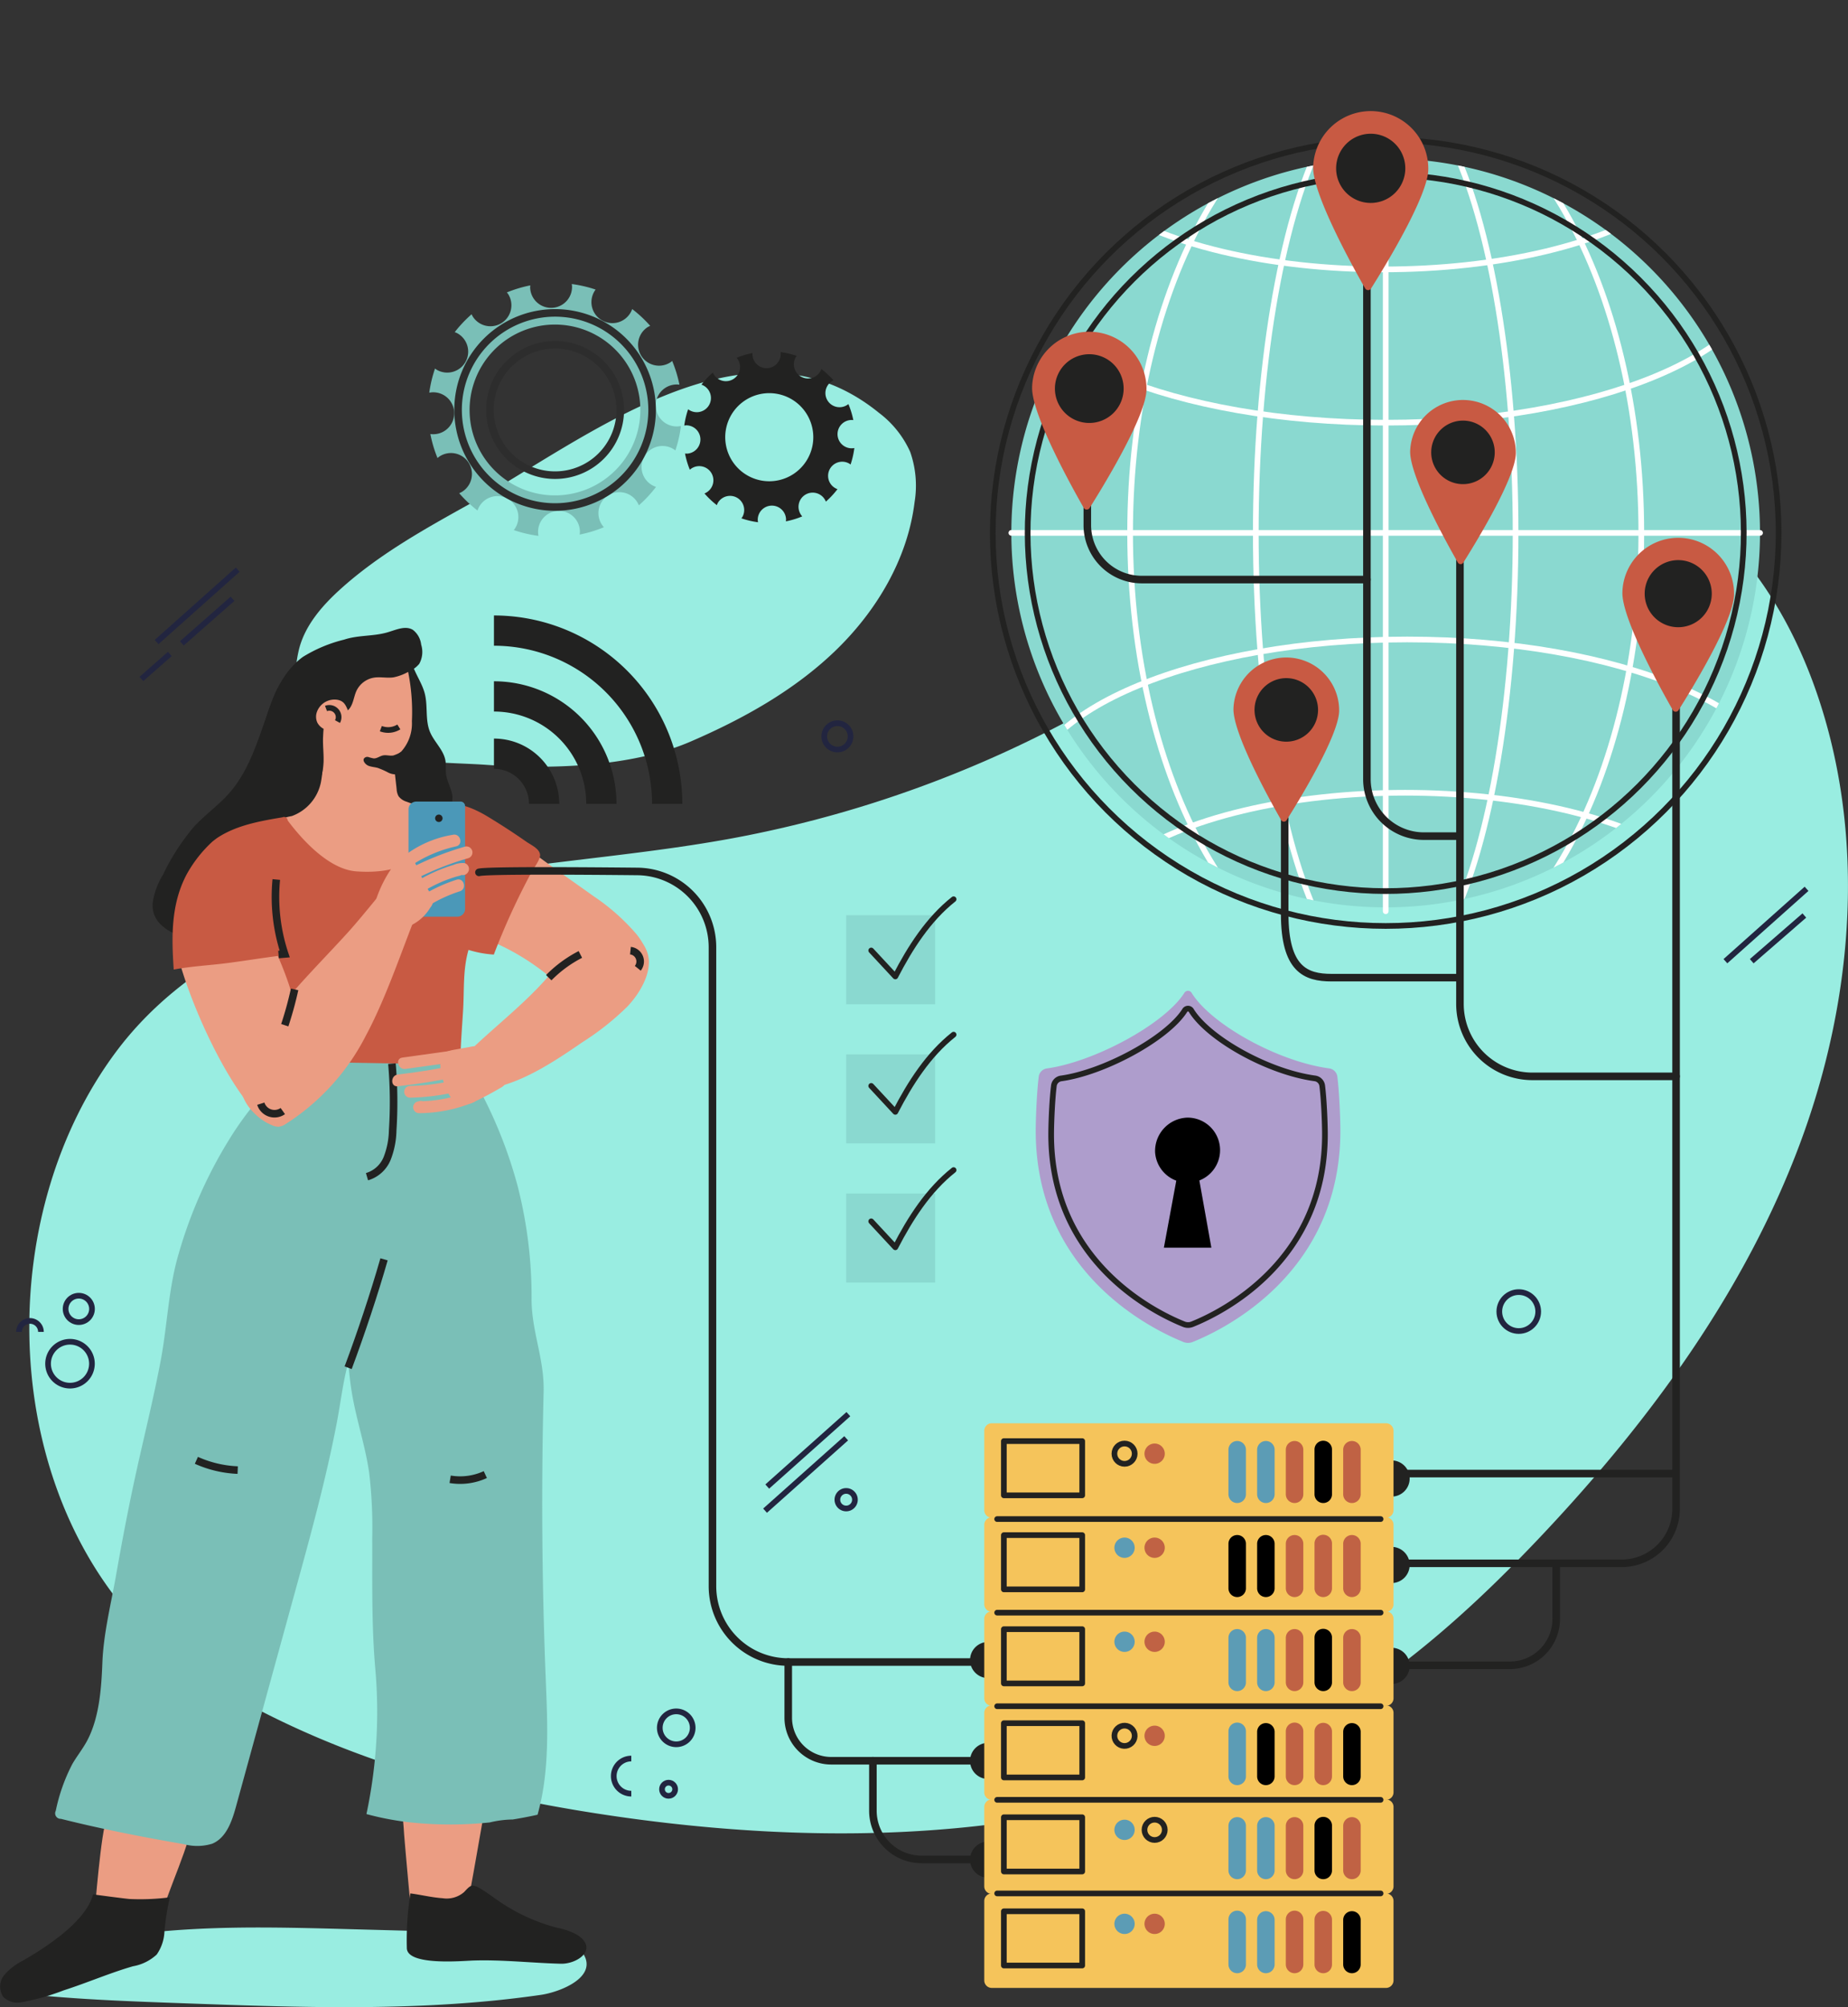 <svg id="Grupo_1107156" data-name="Grupo 1107156" xmlns="http://www.w3.org/2000/svg" xmlns:xlink="http://www.w3.org/1999/xlink" width="244.374" height="265.315" viewBox="0 0 244.374 265.315">
  <rect x="0" y="0" width="244.374" height="265.315" fill="#333333" stroke="none"/>
  <defs>
    <clipPath id="clip-path">
      <rect id="Rectángulo_403741" data-name="Rectángulo 403741" width="244.374" height="265.315" fill="none"/>
    </clipPath>
    <clipPath id="clip-path-2">
      <path id="Trazado_878863" data-name="Trazado 878863" d="M233.55,86.064a49.5,49.5,0,1,0,49.5-49.5,49.5,49.5,0,0,0-49.5,49.5" transform="translate(-233.55 -36.56)" fill="none"/>
    </clipPath>
  </defs>
  <g id="Grupo_1107151" data-name="Grupo 1107151">
    <g id="Grupo_1107150" data-name="Grupo 1107150" clip-path="url(#clip-path)">
      <path id="Trazado_878803" data-name="Trazado 878803" d="M79.126,448.972c1.065,2.805-3.574,4.538-5.876,4.872-15.506,2.248-31.265,1.689-46.924,1.126-6.658-.24-13.288-.466-19.909-1.107a3.4,3.4,0,0,1-1.658-.463,2.379,2.379,0,0,1-.14-3.343,6.436,6.436,0,0,1,3.252-1.77c12.712-3.826,26.25-3.5,39.521-3.142l24.65.667c2.219.06,4.688.227,6.209,1.843a4.079,4.079,0,0,1,.876,1.317" transform="translate(-1.712 -190.157)" fill="#99ede1"/>
      <path id="Trazado_878804" data-name="Trazado 878804" d="M77.45,136.22c-6.049-1.615-10.616-5.154-8.812-13.345.722-3.276,3.038-5.963,5.526-8.213,5.039-4.557,11.033-7.9,16.969-11.2C106.58,94.868,128,77.2,145.393,91.339a13.246,13.246,0,0,1,4.131,5.162,13.489,13.489,0,0,1,.582,6.642c-.918,7.515-5.03,14.4-10.482,19.651s-12.185,9-19.135,12c-7.851,3.392-18.562,3.673-26.955,3.08-4.286-.3-10.76-.234-16.084-1.656" transform="translate(-29.164 -36.771)" fill="#99ede1"/>
      <path id="Trazado_878805" data-name="Trazado 878805" d="M78.43,284.035c-14.285-2.418-28.24-6.413-41.089-13.019-6.491-3.337-12.741-7.4-17.5-12.934-17.118-19.938-17.189-53.3-1.582-74.2,8.846-11.848,23.246-18.342,37.659-21.641s29.313-3.88,43.855-6.563a154.417,154.417,0,0,0,66.92-30.183c9.6-7.529,18.813-16.47,30.644-19.466a34.489,34.489,0,0,1,23.315,2.394c10.654,5.181,17.957,15.645,22.032,26.77,7.122,19.442,5.48,41.4-1.749,60.8s-19.713,36.477-33.9,51.556c-8.429,8.958-17.589,17.364-28.143,23.679-29.956,17.922-67.106,18.456-100.462,12.809" transform="translate(-2.896 -44.874)" fill="#99ede1"/>
      <path id="Trazado_878806" data-name="Trazado 878806" d="M65.03,161.545c.112-.446.211-.9.294-1.349a12.276,12.276,0,0,0-.291-6.249,5.984,5.984,0,0,0-1.1-1.985,5.627,5.627,0,0,0-2.452-1.558,7.641,7.641,0,0,0-7.336,1.467,12.913,12.913,0,0,0-3.208,5.207c-1.583,4.089-2.644,8.544-5.533,11.841-1.431,1.634-3.243,2.895-4.713,4.493a29.535,29.535,0,0,0-4.083,6.33,9.829,9.829,0,0,0-1.363,3.714c-.3,3.771,4.546,4.844,7.413,5.312a35.816,35.816,0,0,0,9.724-.036,11.287,11.287,0,0,0,4.192-1.059,3.838,3.838,0,0,0,2.175-3.35,36.179,36.179,0,0,1,1.207-5.782q1.541-6.212,3.6-12.28c.529-1.562,1.084-3.12,1.483-4.717" transform="translate(-15.055 -64.118)" fill="#222221"/>
      <path id="Trazado_878807" data-name="Trazado 878807" d="M125.726,204.633a9.687,9.687,0,0,0-.886-1.314,27.957,27.957,0,0,0-5.682-5.037c-2.585-1.847-5.2-3.654-7.739-5.566-2.2-1.655-4.544-3.769-7.143-4.791-1.472-.579-3.236-1.573-4.819-.987a6.542,6.542,0,0,0-3.414,3.215,10.231,10.231,0,0,0-.906,4.69,7.27,7.27,0,0,0,.813,3.555A8.685,8.685,0,0,0,100,201.521c2,.944,3.927,1.959,5.978,2.862a31.568,31.568,0,0,1,7.134,4.349c1.511,1.222,2.987,2.627,4.868,3.113a4.261,4.261,0,0,0,4.111-1.186c1.017-.976,2.177-.981,3.314-1.86a2.736,2.736,0,0,0,.813-.9,2.438,2.438,0,0,0,.154-1.473,5.561,5.561,0,0,0-.644-1.8" transform="translate(-40.659 -79.816)" fill="#eb9d83"/>
      <path id="Trazado_878808" data-name="Trazado 878808" d="M21.838,431.366c-.022.287.55.49.673.731.241.47.9.522,1.475.525l6.363.04c1.216-4.822,4.167-10.172,4.761-15.011-2.1.084-10.3-1.243-11.632,1.082-.777,1.357-1.641,12.633-1.641,12.633" transform="translate(-9.333 -178.364)" fill="#eb9d83"/>
      <path id="Trazado_878809" data-name="Trazado 878809" d="M101.623,425.518c-.328,1.547-.651,1.523-2.413,1.535q-2.567.018-5.135.033c-.032,0-.921-9.83-.969-10.717-.139-2.525-.982-6.738,1.853-8.078a5.018,5.018,0,0,1,5.4.819,18.055,18.055,0,0,0,1.827,1.818,7.108,7.108,0,0,1,.9.6c.813.759.68,2.06.484,3.156-.624,3.492-1.215,6.993-1.873,10.48-.023.125-.047.242-.07.352" transform="translate(-39.695 -174.302)" fill="#eb9d83"/>
      <path id="Trazado_878810" data-name="Trazado 878810" d="M85.609,242.505q.72,4.157,1.439,8.315a.612.612,0,0,1-.1.58.6.6,0,0,1-.311.109l-24.712,3.777a4.494,4.494,0,0,1-1.667.044.667.667,0,0,1-.378-.2.894.894,0,0,1-.05-.728c.389-2.171-1.345-3.989-1.678-6.044-.241-1.487.366-4.113,1.837-4.92a5.969,5.969,0,0,1,2.765-.347q2.2-.03,4.4-.07,4.347-.079,8.694-.2,4.883-.136,9.765-.322" transform="translate(-24.831 -103.64)" fill="#7abfb7"/>
      <path id="Trazado_878811" data-name="Trazado 878811" d="M81.69,150.8a6.519,6.519,0,0,0-.153.816,19.238,19.238,0,0,0-.01,3.109c.071,1.882.4,4.48-.626,6.121a15.33,15.33,0,0,1-3.817,4.133,9.193,9.193,0,0,0-2.338,3.1c-.873,1.457-1.47,3.112-.608,4.737a5.073,5.073,0,0,0,4.469,2.315,25.783,25.783,0,0,0,5.206-.816c1.428-.27,2.88-.407,4.294-.742a3.539,3.539,0,0,0,1.632-.735,3.978,3.978,0,0,0,.826-1.315,5.938,5.938,0,0,0,.769-2.953c-.1-1.006-.7-1.9-.837-2.9-.083-.609.011-1.234-.091-1.84-.241-1.427-1.493-2.459-2.044-3.8-.651-1.579-.261-3.4-.685-5.056-.383-1.5-1.411-2.773-1.759-4.278-.211-.912-.272-2.044-1.106-2.468a1.862,1.862,0,0,0-2.067.577,4.419,4.419,0,0,0-1.054,2" transform="translate(-31.505 -63.292)" fill="#222221"/>
      <path id="Trazado_878812" data-name="Trazado 878812" d="M25.657,287.891c-.757,3.441-1.584,6.867-2.333,10.31-.94,4.316-1.76,8.658-2.528,13.008-.665,3.765-1.65,7.669-1.8,11.49-.128,3.328-.387,7.164-1.943,10.2-.581,1.134-1.4,2.131-2.037,3.234a23.677,23.677,0,0,0-2.185,6.172.728.728,0,0,0,.685,1.062c5.411,1.359,10.773,2.4,16.271,3.352a6.748,6.748,0,0,0,3.738-.066c1.863-.779,2.608-2.975,3.143-4.922q3.93-14.292,7.859-28.583c2.015-7.328,4.034-14.667,5.467-22.135.671-3.494.956-6.9,2.253-10.216a72.8,72.8,0,0,0,3.46-9.986,41.41,41.41,0,0,0,.736-12.4c-.134-1.809-.163-3.809-.479-5.573-.271-1.513-1-2.889-1.189-4.434a5.914,5.914,0,0,0-3.077-4.829c-1.8-.837-4.865-.808-5.432-2.695.365,1.214-3.854,4.343-4.59,5.1a44.788,44.788,0,0,0-5.344,6.688,60.292,60.292,0,0,0-7.245,15.992c-1.365,4.6-1.487,9.4-2.375,14.112-.324,1.714-.681,3.42-1.056,5.123" transform="translate(-5.457 -102.946)" fill="#7abfb7"/>
      <path id="Trazado_878813" data-name="Trazado 878813" d="M83.092,297.187a61.491,61.491,0,0,1,.417,8.722c.021,5.861-.1,11.566.411,17.363a64.9,64.9,0,0,1-1.177,19.133,38.178,38.178,0,0,0,6.377,1.159,50.949,50.949,0,0,0,9.931-.053,13.53,13.53,0,0,1,3.03-.389q1.654-.264,3.29-.629c1.629-5.766,1.322-11.95,1.081-17.972q-.759-18.943-.279-37.908c.111-4.375-1.572-7.913-1.594-12.2a58.852,58.852,0,0,0-1.864-15.1,60.227,60.227,0,0,0-5.573-13.693c-1.208-2.155-1.91-3.263-4.17-4.221-1.358-.575-3.653-1.746-5.157-1.1a7.889,7.889,0,0,0-4.094,4.883c-.566,1.717-2.3,2.912-2.706,4.666-.338,1.47.327,3.781.33,5.334.009,5.1-.555,10.277-.83,15.375-.3,5.583-.6,11.227.4,16.728.607,3.328,1.684,6.562,2.175,9.908" transform="translate(-34.286 -102.615)" fill="#7abfb7"/>
      <path id="Trazado_878814" data-name="Trazado 878814" d="M86.279,170.932c-.432-.613-1.543-.385-2.187-.494a16.992,16.992,0,0,1-3.288-.9,2.094,2.094,0,0,1-1.067-.714,2.221,2.221,0,0,1-.265-.977q-.149-1.332-.3-2.665a2.1,2.1,0,0,1,.9-2.263,5.532,5.532,0,0,0,1.421-4.01,26.731,26.731,0,0,0-.557-6.822,5.013,5.013,0,0,0-.7-1.882,4.027,4.027,0,0,0-4.4-1.3c-3.152.933-6.8,3.433-7.093,6.987a18.447,18.447,0,0,0,.551,4.885,14.725,14.725,0,0,1,.174,6.155,6.025,6.025,0,0,1-3.853,4.5,6.72,6.72,0,0,0-1.826.581c-.776.5-.569.963-.363,1.6.254.786.379,1.639.632,2.462.024.083.052.164.08.246.007.022.014.045.022.066a6.107,6.107,0,0,0,1.881,2.758,10.2,10.2,0,0,0,7.338,2.466c.1-.006.2-.019.3-.027l.12,0c5.068.07,10.336-2.617,11.767-7.752,0-.013.006-.026.009-.039.468-1.067,1.16-2.222.707-2.867" transform="translate(-27.025 -63.562)" fill="#eb9d83"/>
      <path id="Trazado_878815" data-name="Trazado 878815" d="M83.344,186.485c-1.01,1.29-.324,3.657-1.532,4.94-1.064,1.128-3.133,3.523-9.272,3.092-4.031-.283-7.9-5.084-9.319-7.042a22.029,22.029,0,0,0-3.06,1.036c-.427.774.114,9.656-.227,13.712-.486,5.773.052,11.29-.48,17.372l26.833.459c0-2.4.217-4.8.36-7.2.163-2.727-.043-5.347.715-7.959a14.111,14.111,0,0,0,3.349.618,91.617,91.617,0,0,1,4.959-10.842c.287-.554,1.233-1.742,1.152-2.379-.1-.794-1.2-1.269-1.8-1.688q-2.511-1.752-5.134-3.337c-1.527-.921-4.586-2.471-6.256-1.083a1.924,1.924,0,0,0-.29.3" transform="translate(-25.408 -79.335)" fill="#c85a43"/>
      <path id="Trazado_878816" data-name="Trazado 878816" d="M4.562,445.118c-.535.336-1.04.638-1.491.9A8.142,8.142,0,0,0,.6,447.9a2.437,2.437,0,0,0-.2,2.894,2.616,2.616,0,0,0,2.364.764,31.028,31.028,0,0,0,5.679-1.594c3.072-.985,6.042-2.281,9.141-3.177a6.175,6.175,0,0,0,3.14-1.551,5.7,5.7,0,0,0,1.019-3,32.256,32.256,0,0,1,.719-4.562,30.741,30.741,0,0,1-5.3.223c-.419-.019-4.859-.6-4.853-.62-.819,3.1-4.756,5.975-7.741,7.846" transform="translate(0 -186.879)" fill="#222221"/>
      <path id="Trazado_878817" data-name="Trazado 878817" d="M112.424,440.434q.726.236,1.466.427a8.256,8.256,0,0,1,2.67.969c2.753,1.879-.066,3.824-2.248,3.767-3.869-.1-7.732-.551-11.6-.423-1.406.046-8.774.729-8.761-1.673a39.8,39.8,0,0,1,.469-7.2c1.425.182,2.78.534,4.264.636a3.5,3.5,0,0,0,2.839-.813c.852-.915,1.022-1.107,2.06-.514.956.547,1.949,1.327,2.9,1.955a24.54,24.54,0,0,0,5.942,2.867" transform="translate(-40.153 -186.024)" fill="#222221"/>
      <path id="Trazado_878818" data-name="Trazado 878818" d="M56.763,227.653a8.224,8.224,0,0,1-1.842,2c-2.959.555-2.341.142-2.647.117C47.093,225.44,41.412,212.148,40.36,206.2c-.405-2.293.163-4.667.665-6.941a13.251,13.251,0,0,1,4.41-6.172,16.54,16.54,0,0,1,6.958-2.391,21.278,21.278,0,0,1,1.382,3.537,20.044,20.044,0,0,1,1.611,6.046A6.755,6.755,0,0,1,54.653,204c-.288.5-1.056.986-1.253,1.462-.32.772.19,1.653.529,2.412A42.844,42.844,0,0,1,57.447,221.4a13.93,13.93,0,0,1-.684,6.257" transform="translate(-17.19 -81.498)" fill="#eb9d83"/>
      <path id="Trazado_878819" data-name="Trazado 878819" d="M56.313,227.406a6.194,6.194,0,0,0,.816,7.714,7.279,7.279,0,0,0,2.514,1.748,2.155,2.155,0,0,0,.835.192,2.077,2.077,0,0,0,.95-.366,29.95,29.95,0,0,0,10.6-11.678c2.521-4.685,4.531-10.6,6.377-15.3a23.1,23.1,0,0,0-4.4-3.525s-2.682,3.313-4.06,4.855c-4.1,4.587-9.727,9.841-13.539,16.209-.032.053-.062.1-.093.152" transform="translate(-23.648 -88.12)" fill="#eb9d83"/>
      <path id="Trazado_878820" data-name="Trazado 878820" d="M121.612,218.248a12.016,12.016,0,0,0-1.169,1.326c-2.99,3.938-7.085,7.111-10.7,10.472a1.284,1.284,0,0,0-.353.444c-.462,1.182,1.4,5.582,3,5.2,4.04-.96,8.009-3.629,11.378-5.946a35.654,35.654,0,0,0,5.933-4.71c1.538-1.631,3.218-4.323,2.741-6.665-.672-3.3-4.856-3.658-7.4-2.488a12.241,12.241,0,0,0-3.428,2.365" transform="translate(-46.72 -92.002)" fill="#eb9d83"/>
      <path id="Trazado_878821" data-name="Trazado 878821" d="M92.366,193.327a5.423,5.423,0,0,0-2.031,5.081c.205.953,1.708.718,1.5-.241a3.878,3.878,0,0,1,1.5-3.665c.717-.66-.243-1.84-.966-1.175" transform="translate(-38.565 -82.539)" fill="#eb9d83"/>
      <path id="Trazado_878822" data-name="Trazado 878822" d="M100.789,200.252H95.368a1.029,1.029,0,0,1-1.03-1.029V186.066a1.03,1.03,0,0,1,1.03-1.03h5.856a.594.594,0,0,1,.594.595v13.592a1.029,1.029,0,0,1-1.029,1.029" transform="translate(-40.318 -79.08)" fill="#4b98b8"/>
      <path id="Trazado_878823" data-name="Trazado 878823" d="M99.43,192.68a14.319,14.319,0,0,0-6.364,2.729c-1.269,1.018-.05,1.948.8,1.374a17.419,17.419,0,0,1,5.983-2.569c1-.222.577-1.757-.423-1.535" transform="translate(-39.54 -82.337)" fill="#eb9d83"/>
      <path id="Trazado_878824" data-name="Trazado 878824" d="M101.612,195.383a40.317,40.317,0,0,0-7.447,2.961c-.924.442-.117,1.815.8,1.374a38.211,38.211,0,0,1,7.067-2.8.8.8,0,0,0-.423-1.535" transform="translate(-40.069 -83.49)" fill="#eb9d83"/>
      <path id="Trazado_878825" data-name="Trazado 878825" d="M102.2,199.214a3,3,0,0,0-1.474.238q-.886.263-1.746.609a21.287,21.287,0,0,0-3.227,1.631c-.87.537-.072,1.915.8,1.374a19.347,19.347,0,0,1,2.68-1.4c.45-.189.907-.358,1.37-.51q.338-.111.68-.21a2.37,2.37,0,0,0,.529-.163.756.756,0,0,0,.714-.212l.023-.026a.8.8,0,0,0-.351-1.33" transform="translate(-40.762 -85.125)" fill="#eb9d83"/>
      <path id="Trazado_878826" data-name="Trazado 878826" d="M101.625,203.04a20.454,20.454,0,0,0-4.741,2.214.8.8,0,0,0,.8,1.374,18.821,18.821,0,0,1,4.361-2.053c.977-.3.561-1.834-.423-1.535" transform="translate(-41.243 -86.758)" fill="#eb9d83"/>
      <path id="Trazado_878827" data-name="Trazado 878827" d="M94.033,202.753a1.074,1.074,0,0,1,.153.73,1.8,1.8,0,0,1-.4.871,6.04,6.04,0,0,1-2.814,2.451,3.536,3.536,0,0,1-3.229-.551c-.9-.7-1.5-.724-1.416-1.858a13.261,13.261,0,0,1,.749-2.321c.462-1.153,2.1-4.369,3.592-4.651,1.107-.209,1.788,3.283,3.361,5.331" transform="translate(-36.893 -84.369)" fill="#eb9d83"/>
      <path id="Trazado_878828" data-name="Trazado 878828" d="M101.466,188.524a.492.492,0,1,1-.492-.492.492.492,0,0,1,.492.492" transform="translate(-42.943 -80.36)" fill="#222221"/>
      <path id="Trazado_878829" data-name="Trazado 878829" d="M40.108,208.753c2.348-.437,4.73-.543,7.1-.854,2.958-.388,5.887-.9,8.859-1.182a.758.758,0,0,0,.07-.066,1.5,1.5,0,0,0,.246-.746c.753-5.518-.589-11.309-1.318-16.775a.47.47,0,0,0-.667-.488c-2.968.5-6.031,1.036-8.557,2.673-.251.163-.478.354-.714.535a17.087,17.087,0,0,0-3.439,4.394c-2.063,3.939-1.972,8.225-1.682,12.516l.1-.008" transform="translate(-17.034 -80.61)" fill="#c85a43"/>
      <path id="Trazado_878830" data-name="Trazado 878830" d="M145.591,219.447a1.44,1.44,0,0,1,.97,2.331" transform="translate(-62.222 -93.786)" fill="none" stroke="#222221" stroke-miterlimit="10" stroke-width="1"/>
      <path id="Trazado_878831" data-name="Trazado 878831" d="M60.228,254.775a1.9,1.9,0,0,0,2.91.974" transform="translate(-25.74 -108.884)" fill="none" stroke="#222221" stroke-miterlimit="10" stroke-width="1"/>
      <path id="Trazado_878832" data-name="Trazado 878832" d="M88.952,173.516a6.3,6.3,0,0,1-1.039.459c-.457.09-.936-.094-1.392,0-.42.09-.787.412-1.216.392a4.972,4.972,0,0,1-.7-.178.535.535,0,0,0-.618.242.471.471,0,0,0,.016.334,1.185,1.185,0,0,0,.8.64c.338.1.7.125,1.036.22a10.16,10.16,0,0,1,1.287.563,2.2,2.2,0,0,0,3.1-1.02c.317-.8-.163-2.037-1.2-1.682l-.075.027" transform="translate(-35.885 -74.118)" fill="#222221"/>
      <path id="Trazado_878833" data-name="Trazado 878833" d="M66.491,162.783c.053-1.163-.12-2.328-.058-3.491.048-.91.045-2.141.941-2.665,1.223-.714,2.228.034,2.912-1.686.219-.551.31-1.149.562-1.686a3.129,3.129,0,0,1,2.276-1.729c.857-.144,1.74.078,2.6-.043a6.6,6.6,0,0,0,2-.75,3.673,3.673,0,0,0,1.42-1.034,3.231,3.231,0,0,0,.258-2.541,2.88,2.88,0,0,0-1.089-1.95c-1.032-.634-2.325.04-3.493.359-1.859.507-3.759.317-5.607.928a18.871,18.871,0,0,0-5.454,2.284c-2.316,1.684-3.642,4.4-4.563,7.114s-1.539,5.548-2.867,8.084c-.519.991-1.16,2.132-.707,3.155a2.45,2.45,0,0,0,2.227,1.241,17.508,17.508,0,0,0,2.664-.346,16.781,16.781,0,0,0,2.833-.35c2.154-.656,3.048-2.816,3.141-4.893" transform="translate(-23.707 -61.946)" fill="#222221"/>
      <path id="Trazado_878834" data-name="Trazado 878834" d="M76.184,165.566a2.767,2.767,0,0,1-2.277-.264,1.958,1.958,0,0,1-.748-.774,1.871,1.871,0,0,1-.072-1.37,2.474,2.474,0,0,1,2.718-1.648c.869.16,1.1.67,1.43,1.491s-.575,1.822-1.051,2.565" transform="translate(-31.195 -69.01)" fill="#eb9d83"/>
      <path id="Trazado_878835" data-name="Trazado 878835" d="M88.046,245.532a58.019,58.019,0,0,1,.1,8.816,10.733,10.733,0,0,1-.717,3.675,4.14,4.14,0,0,1-2.68,2.45" transform="translate(-36.219 -104.934)" fill="none" stroke="#222221" stroke-miterlimit="10" stroke-width="1"/>
      <path id="Trazado_878836" data-name="Trazado 878836" d="M107.472,241.488a3.451,3.451,0,0,0-.362-.052,6.134,6.134,0,0,0-1.587.144l-1.612.289c-.608.109-1.571.226-1.96.771a3.2,3.2,0,0,0-.112,2.259,8,8,0,0,0,.994,2.962,2.44,2.44,0,0,0,3.365.948q1.746-.831,3.416-1.811a2.235,2.235,0,0,0,.622-.474,1.859,1.859,0,0,0,.346-.931,3.68,3.68,0,0,0-.629-2.883,5.407,5.407,0,0,0-2.481-1.223" transform="translate(-43.459 -103.179)" fill="#eb9d83"/>
      <path id="Trazado_878837" data-name="Trazado 878837" d="M103.015,251.749a17.961,17.961,0,0,1-6.332,1.373.754.754,0,0,0-.407-.018l-.312.074a.781.781,0,0,0,.206,1.527,19.056,19.056,0,0,0,7.258-1.457c.911-.378.511-1.882-.413-1.5" transform="translate(-40.776 -107.564)" fill="#eb9d83"/>
      <path id="Trazado_878838" data-name="Trazado 878838" d="M99.188,245.776q-3.906.832-7.87,1.29c-.982.112-.993,1.668,0,1.554q4.175-.476,8.284-1.345c.977-.208.563-1.706-.413-1.5" transform="translate(-38.71 -105.03)" fill="#eb9d83"/>
      <path id="Trazado_878839" data-name="Trazado 878839" d="M100.1,249.291a27.639,27.639,0,0,1-6.031.781.778.778,0,0,0,0,1.554,29.6,29.6,0,0,0,6.444-.836c.972-.236.56-1.735-.413-1.5" transform="translate(-39.882 -106.53)" fill="#eb9d83"/>
      <path id="Trazado_878840" data-name="Trazado 878840" d="M99.9,242.324l-7.417,1.032c-.987.138-.567,1.635.413,1.5l7.417-1.033c.987-.137.567-1.635-.413-1.5" transform="translate(-39.283 -103.559)" fill="#eb9d83"/>
      <path id="Trazado_878841" data-name="Trazado 878841" d="M80.4,305.03c1.669-4.467,3.435-9.746,4.745-14.331" transform="translate(-34.362 -124.237)" fill="none" stroke="#222221" stroke-miterlimit="10" stroke-width="1"/>
      <path id="Trazado_878842" data-name="Trazado 878842" d="M45.351,337.1a14.819,14.819,0,0,0,5.464,1.291" transform="translate(-19.382 -144.069)" fill="none" stroke="#222221" stroke-miterlimit="10" stroke-width="1"/>
      <path id="Trazado_878843" data-name="Trazado 878843" d="M103.954,341.011a7.952,7.952,0,0,0,4.65-.621" transform="translate(-44.427 -145.474)" fill="none" stroke="#222221" stroke-miterlimit="10" stroke-width="1"/>
      <path id="Trazado_878844" data-name="Trazado 878844" d="M75.286,163.488a1.228,1.228,0,0,1,1.518,1.732" transform="translate(-32.175 -69.838)" fill="none" stroke="#222221" stroke-miterlimit="10" stroke-width="0.75"/>
      <path id="Trazado_878845" data-name="Trazado 878845" d="M87.948,168.029a2.672,2.672,0,0,0,2.379-.227" transform="translate(-37.587 -71.714)" fill="none" stroke="#222221" stroke-miterlimit="10" stroke-width="0.75"/>
      <path id="Trazado_878846" data-name="Trazado 878846" d="M64.016,212.937l.815-.068a23.939,23.939,0,0,1-1.11-9.843" transform="translate(-27.185 -86.768)" fill="none" stroke="#222221" stroke-miterlimit="10" stroke-width="1"/>
      <path id="Trazado_878847" data-name="Trazado 878847" d="M126.721,223.4a16.287,16.287,0,0,1,4.184-3.075" transform="translate(-54.157 -94.163)" fill="none" stroke="#222221" stroke-miterlimit="10" stroke-width="1"/>
      <path id="Trazado_878848" data-name="Trazado 878848" d="M67.06,228.391a48.039,48.039,0,0,1-1.3,4.734" transform="translate(-28.103 -97.608)" fill="none" stroke="#222221" stroke-miterlimit="10" stroke-width="1"/>
      <path id="Trazado_878849" data-name="Trazado 878849" d="M182.03,383.658v7.365a5.683,5.683,0,0,0,5.683,5.683h23.724" transform="translate(-77.795 -163.965)" fill="none" stroke="#222221" stroke-linecap="round" stroke-linejoin="round" stroke-width="1"/>
      <path id="Trazado_878850" data-name="Trazado 878850" d="M228.8,381.409a2.392,2.392,0,1,1-2.392-2.392,2.392,2.392,0,0,1,2.392,2.392" transform="translate(-95.739 -161.982)" fill="#222221"/>
      <path id="Trazado_878851" data-name="Trazado 878851" d="M228.8,404.7a2.392,2.392,0,1,1-2.392-2.392A2.392,2.392,0,0,1,228.8,404.7" transform="translate(-95.739 -171.936)" fill="#222221"/>
      <path id="Trazado_878852" data-name="Trazado 878852" d="M201.58,406.444v6.606a6.441,6.441,0,0,0,6.441,6.441h11.77" transform="translate(-86.15 -173.704)" fill="none" stroke="#222221" stroke-linecap="round" stroke-linejoin="round" stroke-width="1"/>
      <path id="Trazado_878853" data-name="Trazado 878853" d="M228.8,427.486a2.392,2.392,0,1,1-2.392-2.392,2.392,2.392,0,0,1,2.392,2.392" transform="translate(-95.739 -181.674)" fill="#222221"/>
      <path id="Trazado_878854" data-name="Trazado 878854" d="M110.6,201.231c1.062-.266,12.336-.207,20.957-.121a10.023,10.023,0,0,1,9.922,10.026v84.45A10.026,10.026,0,0,0,151.5,305.611h24.067" transform="translate(-47.265 -85.918)" fill="none" stroke="#222221" stroke-linecap="round" stroke-linejoin="round" stroke-width="1"/>
      <path id="Trazado_878855" data-name="Trazado 878855" d="M167.049,81.406a11.3,11.3,0,0,0-2.1.63,1.873,1.873,0,1,1-3.148,1.949,11.385,11.385,0,0,0-1.509,1.6,1.813,1.813,0,0,1,.194.08,1.873,1.873,0,1,1-1.953,3.173,11.27,11.27,0,0,0-.512,2.155,1.931,1.931,0,0,1,.232-.031,1.872,1.872,0,0,1,.132,3.741,1.943,1.943,0,0,1-.266-.017,11.3,11.3,0,0,0,.637,2.144,1.9,1.9,0,0,1,.21-.163,1.872,1.872,0,1,1,1.985,3.173,1.81,1.81,0,0,1-.259.128,11.4,11.4,0,0,0,1.637,1.547,1.8,1.8,0,0,1,.108-.265A1.872,1.872,0,0,1,165.746,103a1.8,1.8,0,0,1-.17.255,11.319,11.319,0,0,0,2.2.517,1.982,1.982,0,0,1-.04-.294,1.872,1.872,0,0,1,3.741-.132,1.834,1.834,0,0,1-.02.309,11.255,11.255,0,0,0,2.165-.657,1.83,1.83,0,0,1-.181-.234,1.872,1.872,0,1,1,3.173-1.985,1.829,1.829,0,0,1,.132.267,11.43,11.43,0,0,0,1.535-1.648,1.868,1.868,0,1,1,1.5-3.411,1.941,1.941,0,0,1,.23.154,11.274,11.274,0,0,0,.5-2.179,1.893,1.893,0,0,1-.25.034,1.872,1.872,0,1,1-.133-3.741,1.956,1.956,0,0,1,.247.016,11.258,11.258,0,0,0-.649-2.119,1.867,1.867,0,1,1-2.165-3.034,1.794,1.794,0,0,1,.2-.1,11.394,11.394,0,0,0-1.609-1.5,1.834,1.834,0,0,1-.077.188,1.873,1.873,0,1,1-3.191-1.929,11.258,11.258,0,0,0-2.132-.494,1.867,1.867,0,1,1-3.715.322,1.85,1.85,0,0,1,.013-.2m1.934,3.5A7.627,7.627,0,1,1,161.63,92.8a7.627,7.627,0,0,1,7.353-7.893" transform="translate(-67.535 -34.74)" fill="#222221"/>
      <path id="Trazado_878856" data-name="Trazado 878856" d="M169.459,102.949a8.668,8.668,0,1,0-6.779-10.213,8.677,8.677,0,0,0,6.779,10.213M165.468,93.3a5.823,5.823,0,1,1,4.555,6.861,5.83,5.83,0,0,1-4.555-6.861" transform="translate(-69.451 -36.662)" fill="#222221"/>
      <path id="Trazado_878857" data-name="Trazado 878857" d="M112.5,65.744a16.663,16.663,0,0,0-3.105.932,2.624,2.624,0,0,1,.179.23,2.771,2.771,0,0,1-4.7,2.939,2.835,2.835,0,0,1-.14-.284,16.892,16.892,0,0,0-2.234,2.366,2.674,2.674,0,0,1,.287.117,2.771,2.771,0,1,1-2.6,4.894,2.73,2.73,0,0,1-.292-.2,16.643,16.643,0,0,0-.759,3.191,2.624,2.624,0,0,1,.344-.047,2.772,2.772,0,1,1-.2,5.512,16.66,16.66,0,0,0,.944,3.174,2.693,2.693,0,0,1,.311-.241,2.77,2.77,0,0,1,2.939,4.7,2.834,2.834,0,0,1-.383.19,16.938,16.938,0,0,0,2.423,2.289,2.7,2.7,0,0,1,.16-.391,2.771,2.771,0,1,1,4.641,2.977,16.711,16.711,0,0,0,3.26.764,2.766,2.766,0,1,1,5.478-.631,2.746,2.746,0,0,1-.03.458,16.68,16.68,0,0,0,3.2-.973,2.713,2.713,0,0,1-.268-.346,2.771,2.771,0,1,1,4.893-2.544,16.877,16.877,0,0,0,2.273-2.439,2.714,2.714,0,0,1-.381-.156,2.771,2.771,0,1,1,2.939-4.666,16.7,16.7,0,0,0,.738-3.226,2.729,2.729,0,0,1-.371.05,2.772,2.772,0,1,1,.169-5.514,16.675,16.675,0,0,0-.961-3.136,2.68,2.68,0,0,1-.265.206,2.771,2.771,0,1,1-2.939-4.7,2.72,2.72,0,0,1,.3-.145,16.874,16.874,0,0,0-2.382-2.22,2.715,2.715,0,0,1-.114.279,2.773,2.773,0,1,1-4.723-2.855,16.648,16.648,0,0,0-3.157-.731,2.626,2.626,0,0,1,.038.279,2.77,2.77,0,0,1-5.537.2,2.617,2.617,0,0,1,.019-.3m2.863,5.186a11.29,11.29,0,1,1-10.884,11.683A11.29,11.29,0,0,1,115.361,70.93" transform="translate(-42.369 -28.022)" fill="#7abfb7"/>
      <path id="Trazado_878858" data-name="Trazado 878858" d="M116.068,97.632a12.83,12.83,0,1,0-10.036-15.117A12.844,12.844,0,0,0,116.068,97.632ZM110.16,83.349A8.619,8.619,0,1,1,116.9,93.505,8.629,8.629,0,0,1,110.16,83.349Z" transform="translate(-45.206 -30.867)" fill="none" stroke="#2d2d2d" stroke-linecap="round" stroke-miterlimit="10" stroke-width="1"/>
      <circle id="Elipse_11766" data-name="Elipse 11766" cx="51.96" cy="51.96" r="51.96" transform="translate(131.28 18.478)" fill="none" stroke="#222221" stroke-linecap="round" stroke-linejoin="round" stroke-width="0.75"/>
      <path id="Trazado_878859" data-name="Trazado 878859" d="M233.55,86.064a49.5,49.5,0,1,0,49.5-49.5,49.5,49.5,0,0,0-49.5,49.5" transform="translate(-99.813 -15.625)" fill="#8ad9d0"/>
      <line id="Línea_696" data-name="Línea 696" y2="99.518" transform="translate(183.24 20.935)" fill="none" stroke="#fff" stroke-linecap="round" stroke-linejoin="round" stroke-width="0.75"/>
      <line id="Línea_697" data-name="Línea 697" x1="99.007" transform="translate(133.737 70.439)" fill="none" stroke="#fff" stroke-linecap="round" stroke-linejoin="round" stroke-width="0.75"/>
    </g>
  </g>
  <g id="Grupo_1107153" data-name="Grupo 1107153" transform="translate(133.737 20.935)">
    <g id="Grupo_1107152" data-name="Grupo 1107152" clip-path="url(#clip-path-2)">
      <path id="Trazado_878860" data-name="Trazado 878860" d="M260.977,78.54c0,32.907,15.132,59.584,33.8,59.584s33.8-26.677,33.8-59.584-15.132-59.584-33.8-59.584S260.977,45.633,260.977,78.54Z" transform="translate(-245.272 -29.037)" fill="none" stroke="#fff" stroke-linecap="round" stroke-linejoin="round" stroke-width="0.75"/>
      <ellipse id="Elipse_11767" data-name="Elipse 11767" cx="17.177" cy="59.584" rx="17.177" ry="59.584" transform="translate(32.326 -10.081)" fill="none" stroke="#fff" stroke-linecap="round" stroke-linejoin="round" stroke-width="0.75"/>
      <path id="Trazado_878861" data-name="Trazado 878861" d="M337.746,168.392c0,11.477-22.515,20.781-50.289,20.781s-50.288-9.3-50.288-20.781,22.514-20.78,50.288-20.78S337.746,156.915,337.746,168.392Z" transform="translate(-235.097 -84.021)" fill="none" stroke="#fff" stroke-linecap="round" stroke-linejoin="round" stroke-width="0.75"/>
      <ellipse id="Elipse_11768" data-name="Elipse 11768" cx="42.829" cy="17.698" rx="42.829" ry="17.698" transform="translate(9.254 83.852)" fill="none" stroke="#fff" stroke-linecap="round" stroke-linejoin="round" stroke-width="0.75"/>
      <path id="Trazado_878862" data-name="Trazado 878862" d="M332.76,45.772c0-11.477-22.515-20.78-50.289-20.78s-50.288,9.3-50.288,20.78S254.7,66.553,282.471,66.553,332.76,57.249,332.76,45.772Z" transform="translate(-232.966 -31.616)" fill="none" stroke="#fff" stroke-linecap="round" stroke-linejoin="round" stroke-width="0.75"/>
      <ellipse id="Elipse_11769" data-name="Elipse 11769" cx="42.829" cy="17.698" rx="42.829" ry="17.698" transform="translate(6.399 -20.721)" fill="none" stroke="#fff" stroke-linecap="round" stroke-linejoin="round" stroke-width="0.75"/>
    </g>
  </g>
  <g id="Grupo_1107155" data-name="Grupo 1107155">
    <g id="Grupo_1107154" data-name="Grupo 1107154" clip-path="url(#clip-path)">
      <circle id="Elipse_11770" data-name="Elipse 11770" cx="47.347" cy="47.347" r="47.347" transform="translate(116.281 70.439) rotate(-45)" fill="none" stroke="#222221" stroke-linecap="round" stroke-linejoin="round" stroke-width="0.75"/>
      <path id="Trazado_878864" data-name="Trazado 878864" d="M114.067,145.566a22.905,22.905,0,0,1,22.906,22.906" transform="translate(-48.749 -62.211)" fill="none" stroke="#222221" stroke-miterlimit="10" stroke-width="4"/>
      <path id="Trazado_878865" data-name="Trazado 878865" d="M114.067,160.76a14.2,14.2,0,0,1,14.205,14.206" transform="translate(-48.749 -68.705)" fill="none" stroke="#222221" stroke-miterlimit="10" stroke-width="4"/>
      <path id="Trazado_878866" data-name="Trazado 878866" d="M114.067,173.982a6.634,6.634,0,0,1,6.634,6.634" transform="translate(-48.749 -74.355)" fill="none" stroke="#222221" stroke-miterlimit="10" stroke-width="4"/>
      <line id="Línea_698" data-name="Línea 698" x1="41.634" transform="translate(179.933 194.782)" fill="none" stroke="#222221" stroke-linecap="round" stroke-linejoin="round" stroke-width="1"/>
      <path id="Trazado_878867" data-name="Trazado 878867" d="M336.333,360.873v7.357a6.125,6.125,0,0,1-6.125,6.125H305.454" transform="translate(-130.543 -154.228)" fill="none" stroke="#222221" stroke-linecap="round" stroke-linejoin="round" stroke-width="1"/>
      <path id="Trazado_878868" data-name="Trazado 878868" d="M321.967,359.467a2.392,2.392,0,1,1-2.392-2.392,2.392,2.392,0,0,1,2.392,2.392" transform="translate(-135.556 -152.605)" fill="#222221"/>
      <path id="Trazado_878869" data-name="Trazado 878869" d="M321.967,382.759a2.392,2.392,0,1,1-2.392-2.392,2.392,2.392,0,0,1,2.392,2.392" transform="translate(-135.556 -162.559)" fill="#222221"/>
      <path id="Trazado_878870" data-name="Trazado 878870" d="M321.967,339.509a2.392,2.392,0,1,1-2.392-2.392,2.392,2.392,0,0,1,2.392,2.392" transform="translate(-135.556 -144.075)" fill="#222221"/>
      <path id="Trazado_878871" data-name="Trazado 878871" d="M357.689,162.077V268.713a7.2,7.2,0,0,1-7.2,7.2H318.337" transform="translate(-136.049 -69.267)" fill="none" stroke="#222221" stroke-linecap="round" stroke-linejoin="round" stroke-width="1"/>
      <path id="Trazado_878872" data-name="Trazado 878872" d="M365.726,195.457h-19a9.58,9.58,0,0,1-9.58-9.58V124.432" transform="translate(-144.086 -53.179)" fill="none" stroke="#222221" stroke-linecap="round" stroke-linejoin="round" stroke-width="1"/>
      <path id="Trazado_878873" data-name="Trazado 878873" d="M296.676,178.906v18.345c0,7.342,2.776,8.438,6.2,8.438h16.851" transform="translate(-126.792 -76.46)" fill="none" stroke="#222221" stroke-linecap="round" stroke-linejoin="round" stroke-width="1"/>
      <path id="Trazado_878874" data-name="Trazado 878874" d="M315.664,60.1v68.574a7.536,7.536,0,0,0,7.536,7.536h4.488" transform="translate(-134.907 -25.687)" fill="none" stroke="#222221" stroke-linecap="round" stroke-linejoin="round" stroke-width="1"/>
      <path id="Trazado_878875" data-name="Trazado 878875" d="M251.1,108.714v7.157a7.2,7.2,0,0,0,7.2,7.2h29.773" transform="translate(-107.316 -46.462)" fill="none" stroke="#222221" stroke-linecap="round" stroke-linejoin="round" stroke-width="1"/>
      <path id="Trazado_878876" data-name="Trazado 878876" d="M389.425,131.695c-.077,3.518-5.779,12.769-7.342,15.241a.442.442,0,0,1-.757-.017c-1.453-2.539-6.741-12.032-6.664-15.55a7.383,7.383,0,1,1,14.763.325" transform="translate(-160.121 -53.058)" fill="#c85a43"/>
      <path id="Trazado_878877" data-name="Trazado 878877" d="M388.677,133.83a4.435,4.435,0,1,1-4.337-4.532,4.435,4.435,0,0,1,4.337,4.532" transform="translate(-162.32 -55.258)" fill="#222221"/>
      <path id="Trazado_878878" data-name="Trazado 878878" d="M298.818,158.808c-.073,3.329-5.47,12.086-6.949,14.426a.419.419,0,0,1-.717-.016c-1.375-2.4-6.381-11.388-6.307-14.718a6.989,6.989,0,0,1,13.974.308" transform="translate(-121.735 -64.818)" fill="#c85a43"/>
      <path id="Trazado_878879" data-name="Trazado 878879" d="M298.111,160.83a4.2,4.2,0,1,1-4.1-4.29,4.2,4.2,0,0,1,4.1,4.29" transform="translate(-123.817 -66.901)" fill="#222221"/>
      <path id="Trazado_878880" data-name="Trazado 878880" d="M253.468,84.223c-.08,3.6-5.92,13.081-7.521,15.614a.453.453,0,0,1-.776-.017c-1.488-2.6-6.906-12.326-6.827-15.93a7.564,7.564,0,0,1,15.124.333" transform="translate(-101.861 -32.691)" fill="#c85a43"/>
      <path id="Trazado_878881" data-name="Trazado 878881" d="M252.7,86.411a4.544,4.544,0,1,1-4.442-4.643,4.544,4.544,0,0,1,4.442,4.643" transform="translate(-104.114 -34.945)" fill="#222221"/>
      <path id="Trazado_878882" data-name="Trazado 878882" d="M339.623,99.36c-.073,3.329-5.47,12.086-6.949,14.426a.418.418,0,0,1-.717-.015c-1.375-2.4-6.381-11.388-6.307-14.718a6.989,6.989,0,0,1,13.974.308" transform="translate(-139.174 -39.412)" fill="#c85a43"/>
      <path id="Trazado_878883" data-name="Trazado 878883" d="M338.915,101.382a4.2,4.2,0,1,1-4.1-4.29,4.2,4.2,0,0,1,4.1,4.29" transform="translate(-141.256 -41.494)" fill="#222221"/>
      <path id="Trazado_878884" data-name="Trazado 878884" d="M318.473,33.346c-.08,3.628-5.96,13.168-7.571,15.717a.456.456,0,0,1-.781-.017c-1.5-2.618-6.952-12.408-6.872-16.036a7.614,7.614,0,0,1,15.224.336" transform="translate(-129.6 -10.926)" fill="#c85a43"/>
      <path id="Trazado_878885" data-name="Trazado 878885" d="M317.7,35.548a4.574,4.574,0,1,1-4.472-4.674,4.574,4.574,0,0,1,4.472,4.674" transform="translate(-131.868 -13.194)" fill="#222221"/>
      <path id="Trazado_878886" data-name="Trazado 878886" d="M280.422,341.027H228.29a.993.993,0,0,1-.993-.993v-10.5a.993.993,0,0,1,.993-.993h52.132a.994.994,0,0,1,.994.993v10.5a.994.994,0,0,1-.994.993" transform="translate(-97.141 -140.408)" fill="#f5c45b"/>
      <rect id="Rectángulo_403742" data-name="Rectángulo 403742" width="10.362" height="7.169" transform="translate(132.747 190.489)" fill="none" stroke="#222221" stroke-linecap="round" stroke-linejoin="round" stroke-width="0.75"/>
      <circle id="Elipse_11771" data-name="Elipse 11771" cx="1.342" cy="1.342" r="1.342" transform="translate(147.365 190.811)" fill="none" stroke="#222221" stroke-linecap="round" stroke-linejoin="round" stroke-width="0.75"/>
      <path id="Trazado_878887" data-name="Trazado 878887" d="M266.98,334.564a1.342,1.342,0,1,1-1.342-1.342,1.342,1.342,0,0,1,1.342,1.342" transform="translate(-112.954 -142.41)" fill="#c06244"/>
      <path id="Trazado_878888" data-name="Trazado 878888" d="M284.843,340.81h0a1.157,1.157,0,0,1-1.157-1.157v-5.921a1.157,1.157,0,0,1,2.313,0v5.921a1.157,1.157,0,0,1-1.157,1.157" transform="translate(-121.24 -142.134)" fill="#5c9cb5"/>
      <path id="Trazado_878889" data-name="Trazado 878889" d="M291.467,340.81h0a1.157,1.157,0,0,1-1.157-1.157v-5.921a1.157,1.157,0,0,1,2.313,0v5.921a1.156,1.156,0,0,1-1.157,1.157" transform="translate(-124.071 -142.134)" fill="#5c9cb5"/>
      <path id="Trazado_878890" data-name="Trazado 878890" d="M298.092,340.81h0a1.157,1.157,0,0,1-1.157-1.157v-5.921a1.157,1.157,0,0,1,2.313,0v5.921a1.156,1.156,0,0,1-1.157,1.157" transform="translate(-126.902 -142.134)" fill="#c06244"/>
      <path id="Trazado_878891" data-name="Trazado 878891" d="M304.716,340.81h0a1.157,1.157,0,0,1-1.156-1.157v-5.921a1.156,1.156,0,1,1,2.313,0v5.921a1.156,1.156,0,0,1-1.157,1.157" transform="translate(-129.734 -142.134)"/>
      <path id="Trazado_878892" data-name="Trazado 878892" d="M311.341,340.81h0a1.157,1.157,0,0,1-1.157-1.157v-5.921a1.157,1.157,0,0,1,2.313,0v5.921a1.156,1.156,0,0,1-1.157,1.157" transform="translate(-132.565 -142.134)" fill="#c06244"/>
      <path id="Trazado_878893" data-name="Trazado 878893" d="M280.422,362.734H228.29a.993.993,0,0,1-.993-.993v-10.5a.993.993,0,0,1,.993-.993h52.132a.994.994,0,0,1,.994.993v10.5a.994.994,0,0,1-.994.994" transform="translate(-97.141 -149.685)" fill="#f5c45b"/>
      <rect id="Rectángulo_403743" data-name="Rectángulo 403743" width="10.362" height="7.169" transform="translate(132.747 202.92)" fill="none" stroke="#222221" stroke-linecap="round" stroke-linejoin="round" stroke-width="0.75"/>
      <path id="Trazado_878894" data-name="Trazado 878894" d="M260.032,356.271a1.342,1.342,0,1,1-1.342-1.342,1.342,1.342,0,0,1,1.342,1.342" transform="translate(-109.984 -151.687)" fill="#5c9cb5"/>
      <path id="Trazado_878895" data-name="Trazado 878895" d="M266.98,356.271a1.342,1.342,0,1,1-1.342-1.342,1.342,1.342,0,0,1,1.342,1.342" transform="translate(-112.954 -151.687)" fill="#c06244"/>
      <path id="Trazado_878896" data-name="Trazado 878896" d="M284.843,362.517h0a1.157,1.157,0,0,1-1.157-1.157v-5.922a1.157,1.157,0,0,1,2.313,0v5.922a1.157,1.157,0,0,1-1.157,1.157" transform="translate(-121.24 -151.411)"/>
      <path id="Trazado_878897" data-name="Trazado 878897" d="M291.467,362.517h0a1.157,1.157,0,0,1-1.157-1.157v-5.922a1.157,1.157,0,0,1,2.313,0v5.922a1.156,1.156,0,0,1-1.157,1.157" transform="translate(-124.071 -151.411)"/>
      <path id="Trazado_878898" data-name="Trazado 878898" d="M298.092,362.517h0a1.157,1.157,0,0,1-1.157-1.157v-5.922a1.157,1.157,0,0,1,2.313,0v5.922a1.156,1.156,0,0,1-1.157,1.157" transform="translate(-126.902 -151.411)" fill="#c06244"/>
      <path id="Trazado_878899" data-name="Trazado 878899" d="M304.716,362.517h0a1.157,1.157,0,0,1-1.156-1.157v-5.922a1.156,1.156,0,0,1,2.313,0v5.922a1.156,1.156,0,0,1-1.157,1.157" transform="translate(-129.734 -151.411)" fill="#c06244"/>
      <path id="Trazado_878900" data-name="Trazado 878900" d="M311.341,362.517h0a1.157,1.157,0,0,1-1.157-1.157v-5.922a1.157,1.157,0,0,1,2.313,0v5.922a1.156,1.156,0,0,1-1.157,1.157" transform="translate(-132.565 -151.411)" fill="#c06244"/>
      <path id="Trazado_878901" data-name="Trazado 878901" d="M280.422,384.442H228.29a.993.993,0,0,1-.993-.993v-10.5a.993.993,0,0,1,.993-.994h52.132a.993.993,0,0,1,.993.994v10.5a.993.993,0,0,1-.993.993" transform="translate(-97.141 -158.962)" fill="#f5c45b"/>
      <rect id="Rectángulo_403744" data-name="Rectángulo 403744" width="10.362" height="7.169" transform="translate(132.747 215.35)" fill="none" stroke="#222221" stroke-linecap="round" stroke-linejoin="round" stroke-width="0.75"/>
      <path id="Trazado_878902" data-name="Trazado 878902" d="M260.032,377.979a1.342,1.342,0,1,1-1.342-1.342,1.342,1.342,0,0,1,1.342,1.342" transform="translate(-109.984 -160.965)" fill="#5c9cb5"/>
      <path id="Trazado_878903" data-name="Trazado 878903" d="M266.98,377.979a1.342,1.342,0,1,1-1.342-1.342,1.342,1.342,0,0,1,1.342,1.342" transform="translate(-112.954 -160.965)" fill="#c06244"/>
      <path id="Trazado_878904" data-name="Trazado 878904" d="M284.843,384.225h0a1.157,1.157,0,0,1-1.157-1.157v-5.921a1.157,1.157,0,0,1,2.313,0v5.921a1.157,1.157,0,0,1-1.157,1.157" transform="translate(-121.24 -160.689)" fill="#5c9cb5"/>
      <path id="Trazado_878905" data-name="Trazado 878905" d="M291.467,384.225h0a1.157,1.157,0,0,1-1.157-1.157v-5.921a1.157,1.157,0,0,1,2.313,0v5.921a1.156,1.156,0,0,1-1.157,1.157" transform="translate(-124.071 -160.689)" fill="#5c9cb5"/>
      <path id="Trazado_878906" data-name="Trazado 878906" d="M298.092,384.225h0a1.157,1.157,0,0,1-1.157-1.157v-5.921a1.157,1.157,0,0,1,2.313,0v5.921a1.156,1.156,0,0,1-1.157,1.157" transform="translate(-126.902 -160.689)" fill="#c06244"/>
      <path id="Trazado_878907" data-name="Trazado 878907" d="M304.716,384.225h0a1.157,1.157,0,0,1-1.156-1.157v-5.921a1.156,1.156,0,1,1,2.313,0v5.921a1.156,1.156,0,0,1-1.157,1.157" transform="translate(-129.734 -160.689)"/>
      <path id="Trazado_878908" data-name="Trazado 878908" d="M311.341,384.225h0a1.157,1.157,0,0,1-1.157-1.157v-5.921a1.157,1.157,0,0,1,2.313,0v5.921a1.156,1.156,0,0,1-1.157,1.157" transform="translate(-132.565 -160.689)" fill="#c06244"/>
      <path id="Trazado_878909" data-name="Trazado 878909" d="M280.422,406.15H228.29a.993.993,0,0,1-.993-.993v-10.5a.993.993,0,0,1,.993-.994h52.132a.994.994,0,0,1,.994.994v10.5a.994.994,0,0,1-.994.993" transform="translate(-97.141 -168.24)" fill="#f5c45b"/>
      <rect id="Rectángulo_403745" data-name="Rectángulo 403745" width="10.362" height="7.169" transform="translate(132.747 227.78)" fill="none" stroke="#222221" stroke-linecap="round" stroke-linejoin="round" stroke-width="0.75"/>
      <circle id="Elipse_11772" data-name="Elipse 11772" cx="1.342" cy="1.342" r="1.342" transform="matrix(0.045, -0.999, 0.999, 0.045, 147.305, 230.724)" fill="none" stroke="#222221" stroke-linecap="round" stroke-linejoin="round" stroke-width="0.75"/>
      <path id="Trazado_878910" data-name="Trazado 878910" d="M266.98,399.686a1.342,1.342,0,1,1-1.342-1.342,1.342,1.342,0,0,1,1.342,1.342" transform="translate(-112.954 -170.242)" fill="#c06244"/>
      <path id="Trazado_878911" data-name="Trazado 878911" d="M284.843,405.932h0a1.157,1.157,0,0,1-1.157-1.157v-5.921a1.157,1.157,0,1,1,2.313,0v5.921a1.157,1.157,0,0,1-1.157,1.157" transform="translate(-121.24 -169.966)" fill="#5c9cb5"/>
      <path id="Trazado_878912" data-name="Trazado 878912" d="M291.467,405.932h0a1.157,1.157,0,0,1-1.157-1.157v-5.921a1.157,1.157,0,0,1,2.313,0v5.921a1.156,1.156,0,0,1-1.157,1.157" transform="translate(-124.071 -169.966)"/>
      <path id="Trazado_878913" data-name="Trazado 878913" d="M298.092,405.932h0a1.157,1.157,0,0,1-1.157-1.157v-5.921a1.157,1.157,0,1,1,2.313,0v5.921a1.156,1.156,0,0,1-1.157,1.157" transform="translate(-126.902 -169.966)" fill="#c06244"/>
      <path id="Trazado_878914" data-name="Trazado 878914" d="M304.716,405.932h0a1.157,1.157,0,0,1-1.156-1.157v-5.921a1.156,1.156,0,1,1,2.313,0v5.921a1.156,1.156,0,0,1-1.157,1.157" transform="translate(-129.734 -169.966)" fill="#c06244"/>
      <path id="Trazado_878915" data-name="Trazado 878915" d="M311.341,405.932h0a1.157,1.157,0,0,1-1.157-1.157v-5.921a1.157,1.157,0,0,1,2.313,0v5.921a1.156,1.156,0,0,1-1.157,1.157" transform="translate(-132.565 -169.966)"/>
      <path id="Trazado_878916" data-name="Trazado 878916" d="M280.422,427.857H228.29a.993.993,0,0,1-.993-.993v-10.5a.993.993,0,0,1,.993-.994h52.132a.994.994,0,0,1,.994.994v10.5a.994.994,0,0,1-.994.994" transform="translate(-97.141 -177.517)" fill="#f5c45b"/>
      <rect id="Rectángulo_403746" data-name="Rectángulo 403746" width="10.362" height="7.169" transform="translate(132.747 240.211)" fill="none" stroke="#222221" stroke-linecap="round" stroke-linejoin="round" stroke-width="0.75"/>
      <path id="Trazado_878917" data-name="Trazado 878917" d="M260.032,421.394a1.342,1.342,0,1,1-1.342-1.342,1.342,1.342,0,0,1,1.342,1.342" transform="translate(-109.984 -179.519)" fill="#5c9cb5"/>
      <circle id="Elipse_11773" data-name="Elipse 11773" cx="1.342" cy="1.342" r="1.342" transform="translate(151.343 240.533)" fill="none" stroke="#222221" stroke-linecap="round" stroke-linejoin="round" stroke-width="0.75"/>
      <path id="Trazado_878918" data-name="Trazado 878918" d="M284.843,427.64h0a1.157,1.157,0,0,1-1.157-1.157v-5.922a1.157,1.157,0,0,1,2.313,0v5.922a1.157,1.157,0,0,1-1.157,1.157" transform="translate(-121.24 -179.243)" fill="#5c9cb5"/>
      <path id="Trazado_878919" data-name="Trazado 878919" d="M291.467,427.64h0a1.157,1.157,0,0,1-1.157-1.157v-5.922a1.157,1.157,0,0,1,2.313,0v5.922a1.156,1.156,0,0,1-1.157,1.157" transform="translate(-124.071 -179.243)" fill="#5c9cb5"/>
      <path id="Trazado_878920" data-name="Trazado 878920" d="M298.092,427.64h0a1.157,1.157,0,0,1-1.157-1.157v-5.922a1.157,1.157,0,0,1,2.313,0v5.922a1.156,1.156,0,0,1-1.157,1.157" transform="translate(-126.902 -179.243)" fill="#c06244"/>
      <path id="Trazado_878921" data-name="Trazado 878921" d="M304.716,427.64h0a1.157,1.157,0,0,1-1.156-1.157v-5.922a1.156,1.156,0,0,1,2.313,0v5.922a1.156,1.156,0,0,1-1.157,1.157" transform="translate(-129.734 -179.243)"/>
      <path id="Trazado_878922" data-name="Trazado 878922" d="M311.341,427.64h0a1.157,1.157,0,0,1-1.157-1.157v-5.922a1.157,1.157,0,0,1,2.313,0v5.922a1.156,1.156,0,0,1-1.157,1.157" transform="translate(-132.565 -179.243)" fill="#c06244"/>
      <path id="Trazado_878923" data-name="Trazado 878923" d="M280.422,449.565H228.29a.993.993,0,0,1-.993-.993v-10.5a.993.993,0,0,1,.993-.994h52.132a.993.993,0,0,1,.993.994v10.5a.993.993,0,0,1-.993.993" transform="translate(-97.141 -186.794)" fill="#f5c45b"/>
      <rect id="Rectángulo_403747" data-name="Rectángulo 403747" width="10.362" height="7.169" transform="translate(132.747 252.641)" fill="none" stroke="#222221" stroke-linecap="round" stroke-linejoin="round" stroke-width="0.75"/>
      <path id="Trazado_878924" data-name="Trazado 878924" d="M260.032,443.1a1.342,1.342,0,1,1-1.342-1.342,1.342,1.342,0,0,1,1.342,1.342" transform="translate(-109.984 -188.797)" fill="#5c9cb5"/>
      <path id="Trazado_878925" data-name="Trazado 878925" d="M266.98,443.1a1.342,1.342,0,1,1-1.342-1.342,1.342,1.342,0,0,1,1.342,1.342" transform="translate(-112.954 -188.797)" fill="#c06244"/>
      <path id="Trazado_878926" data-name="Trazado 878926" d="M284.843,449.348h0a1.157,1.157,0,0,1-1.157-1.157v-5.921a1.157,1.157,0,1,1,2.313,0v5.921a1.157,1.157,0,0,1-1.157,1.157" transform="translate(-121.24 -188.521)" fill="#5c9cb5"/>
      <path id="Trazado_878927" data-name="Trazado 878927" d="M291.467,449.348h0a1.157,1.157,0,0,1-1.157-1.157v-5.921a1.157,1.157,0,0,1,2.313,0v5.921a1.156,1.156,0,0,1-1.157,1.157" transform="translate(-124.071 -188.521)" fill="#5c9cb5"/>
      <path id="Trazado_878928" data-name="Trazado 878928" d="M298.092,449.348h0a1.157,1.157,0,0,1-1.157-1.157v-5.921a1.157,1.157,0,1,1,2.313,0v5.921a1.156,1.156,0,0,1-1.157,1.157" transform="translate(-126.902 -188.521)" fill="#c06244"/>
      <path id="Trazado_878929" data-name="Trazado 878929" d="M304.716,449.348h0a1.157,1.157,0,0,1-1.156-1.157v-5.921a1.156,1.156,0,1,1,2.313,0v5.921a1.156,1.156,0,0,1-1.157,1.157" transform="translate(-129.734 -188.521)" fill="#c06244"/>
      <path id="Trazado_878930" data-name="Trazado 878930" d="M311.341,449.348h0a1.157,1.157,0,0,1-1.157-1.157v-5.921a1.157,1.157,0,0,1,2.313,0v5.921a1.156,1.156,0,0,1-1.157,1.157" transform="translate(-132.565 -188.521)"/>
      <line id="Línea_699" data-name="Línea 699" x2="50.709" transform="translate(131.86 250.28)" fill="none" stroke="#222221" stroke-linecap="round" stroke-linejoin="round" stroke-width="0.75"/>
      <line id="Línea_700" data-name="Línea 700" x2="50.709" transform="translate(131.86 237.909)" fill="none" stroke="#222221" stroke-linecap="round" stroke-linejoin="round" stroke-width="0.75"/>
      <line id="Línea_701" data-name="Línea 701" x2="50.709" transform="translate(131.86 225.538)" fill="none" stroke="#222221" stroke-linecap="round" stroke-linejoin="round" stroke-width="0.75"/>
      <line id="Línea_702" data-name="Línea 702" x2="50.709" transform="translate(131.86 213.167)" fill="none" stroke="#222221" stroke-linecap="round" stroke-linejoin="round" stroke-width="0.75"/>
      <line id="Línea_703" data-name="Línea 703" x2="50.709" transform="translate(131.86 200.796)" fill="none" stroke="#222221" stroke-linecap="round" stroke-linejoin="round" stroke-width="0.75"/>
      <circle id="Elipse_11774" data-name="Elipse 11774" cx="2.572" cy="2.572" r="2.572" transform="translate(198.264 170.795)" fill="none" stroke="#222540" stroke-miterlimit="10" stroke-width="0.75"/>
      <rect id="Rectángulo_403748" data-name="Rectángulo 403748" width="11.77" height="11.77" transform="translate(111.896 120.979)" fill="#8ad9d0"/>
      <path id="Trazado_878931" data-name="Trazado 878931" d="M201.189,214.35l3.188,3.433c1.966-3.8,4.359-7.551,7.709-10.208" transform="translate(-85.983 -88.712)" fill="none" stroke="#222221" stroke-linecap="round" stroke-linejoin="round" stroke-width="0.75"/>
      <rect id="Rectángulo_403749" data-name="Rectángulo 403749" width="11.77" height="11.77" transform="translate(111.896 139.37)" fill="#8ad9d0"/>
      <path id="Trazado_878932" data-name="Trazado 878932" d="M201.189,245.611l3.188,3.433c1.966-3.8,4.359-7.551,7.709-10.208" transform="translate(-85.983 -102.072)" fill="none" stroke="#222221" stroke-linecap="round" stroke-linejoin="round" stroke-width="0.75"/>
      <rect id="Rectángulo_403750" data-name="Rectángulo 403750" width="11.77" height="11.77" transform="translate(111.896 157.762)" fill="#8ad9d0"/>
      <path id="Trazado_878933" data-name="Trazado 878933" d="M201.189,276.872l3.188,3.433c1.966-3.8,4.359-7.551,7.709-10.208" transform="translate(-85.983 -115.432)" fill="none" stroke="#222221" stroke-linecap="round" stroke-linejoin="round" stroke-width="0.75"/>
      <path id="Trazado_878934" data-name="Trazado 878934" d="M4.39,306.372a1.45,1.45,0,1,1,2.9,0" transform="translate(-1.876 -130.316)" fill="none" stroke="#222540" stroke-miterlimit="10" stroke-width="0.75"/>
      <circle id="Elipse_11775" data-name="Elipse 11775" cx="1.745" cy="1.745" r="1.745" transform="translate(8.675 171.272)" fill="none" stroke="#222540" stroke-miterlimit="10" stroke-width="0.75"/>
      <path id="Trazado_878935" data-name="Trazado 878935" d="M16.9,312.631a2.9,2.9,0,1,1-2.9-2.9A2.9,2.9,0,0,1,16.9,312.631Z" transform="translate(-4.743 -132.371)" fill="none" stroke="#222540" stroke-miterlimit="10" stroke-width="0.75"/>
      <circle id="Elipse_11776" data-name="Elipse 11776" cx="1.74" cy="1.74" r="1.74" transform="translate(108.996 95.596)" fill="none" stroke="#222540" stroke-miterlimit="10" stroke-width="0.75"/>
      <path id="Trazado_878936" data-name="Trazado 878936" d="M144.055,410.577a2.319,2.319,0,1,1,0-4.639" transform="translate(-60.574 -173.487)" fill="none" stroke="#222540" stroke-miterlimit="10" stroke-width="0.75"/>
      <path id="Trazado_878937" data-name="Trazado 878937" d="M156.718,397.225a2.175,2.175,0,1,1-2.175-2.175A2.175,2.175,0,0,1,156.718,397.225Z" transform="translate(-65.119 -168.834)" fill="none" stroke="#222540" stroke-miterlimit="10" stroke-width="0.75"/>
      <circle id="Elipse_11777" data-name="Elipse 11777" cx="0.87" cy="0.87" r="0.87" transform="translate(87.54 235.64)" fill="none" stroke="#222540" stroke-miterlimit="10" stroke-width="0.75"/>
      <path id="Trazado_878938" data-name="Trazado 878938" d="M195.7,345.324a1.16,1.16,0,1,1-1.16-1.16A1.159,1.159,0,0,1,195.7,345.324Z" transform="translate(-82.646 -147.087)" fill="none" stroke="#222540" stroke-miterlimit="10" stroke-width="0.75"/>
      <line id="Línea_704" data-name="Línea 704" y1="9.568" x2="10.728" transform="translate(101.458 186.929)" fill="none" stroke="#222540" stroke-miterlimit="10" stroke-width="0.75"/>
      <line id="Línea_705" data-name="Línea 705" y1="9.568" x2="10.728" transform="translate(101.168 190.118)" fill="none" stroke="#222540" stroke-miterlimit="10" stroke-width="0.75"/>
      <line id="Línea_706" data-name="Línea 706" y1="9.568" x2="10.728" transform="translate(20.708 75.3)" fill="none" stroke="#222540" stroke-miterlimit="10" stroke-width="0.75"/>
      <path id="Trazado_878939" data-name="Trazado 878939" d="M42,144.114l6.7-5.889" transform="translate(-17.951 -59.074)" fill="none" stroke="#222540" stroke-miterlimit="10" stroke-width="0.75"/>
      <path id="Trazado_878940" data-name="Trazado 878940" d="M32.652,154.266l3.76-3.307" transform="translate(-13.955 -64.516)" fill="none" stroke="#222540" stroke-miterlimit="10" stroke-width="0.75"/>
      <line id="Línea_707" data-name="Línea 707" y1="9.568" x2="10.728" transform="translate(228.164 117.487)" fill="none" stroke="#222540" stroke-miterlimit="10" stroke-width="0.75"/>
      <line id="Línea_708" data-name="Línea 708" y1="6.041" x2="6.959" transform="translate(231.643 121.015)" fill="none" stroke="#222540" stroke-miterlimit="10" stroke-width="0.75"/>
      <path id="Trazado_878941" data-name="Trazado 878941" d="M240.594,238.988c6.27-.845,15.6-5.852,18.238-9.993a.562.562,0,0,1,.979.018c2.573,4.138,11.372,9.059,18.219,9.966a1.26,1.26,0,0,1,1.042,1.136c.24,1.945.374,5.094.391,6.762.19,19.031-15.287,26.556-19.52,28.256a1.648,1.648,0,0,1-1.242,0c-4.233-1.7-19.71-9.219-19.521-28.251.017-1.667.151-4.815.391-6.76a1.254,1.254,0,0,1,1.025-1.133" transform="translate(-102.218 -97.748)" fill="#ae9dcc"/>
      <path id="Trazado_878942" data-name="Trazado 878942" d="M244.016,242.065c5.634-.76,14.023-5.26,16.39-8.981a.5.5,0,0,1,.88.017c2.312,3.719,10.22,8.142,16.373,8.956a1.132,1.132,0,0,1,.936,1.02c.216,1.748.336,4.578.351,6.076.171,17.1-13.738,23.865-17.542,25.393a1.482,1.482,0,0,1-1.116,0c-3.8-1.527-17.713-8.285-17.542-25.388.015-1.5.135-4.327.351-6.074A1.126,1.126,0,0,1,244.016,242.065Z" transform="translate(-103.742 -99.507)" fill="none" stroke="#222221" stroke-linecap="round" stroke-linejoin="round" stroke-width="0.75"/>
      <path id="Trazado_878943" data-name="Trazado 878943" d="M266.745,262.518a4.3,4.3,0,1,0,4.293-4.53,4.416,4.416,0,0,0-4.293,4.53" transform="translate(-114 -110.257)"/>
      <path id="Trazado_878944" data-name="Trazado 878944" d="M268.775,279.918l2.008-10.841,2.348.077,1.922,10.764Z" transform="translate(-114.867 -114.997)"/>
    </g>
  </g>
</svg>
